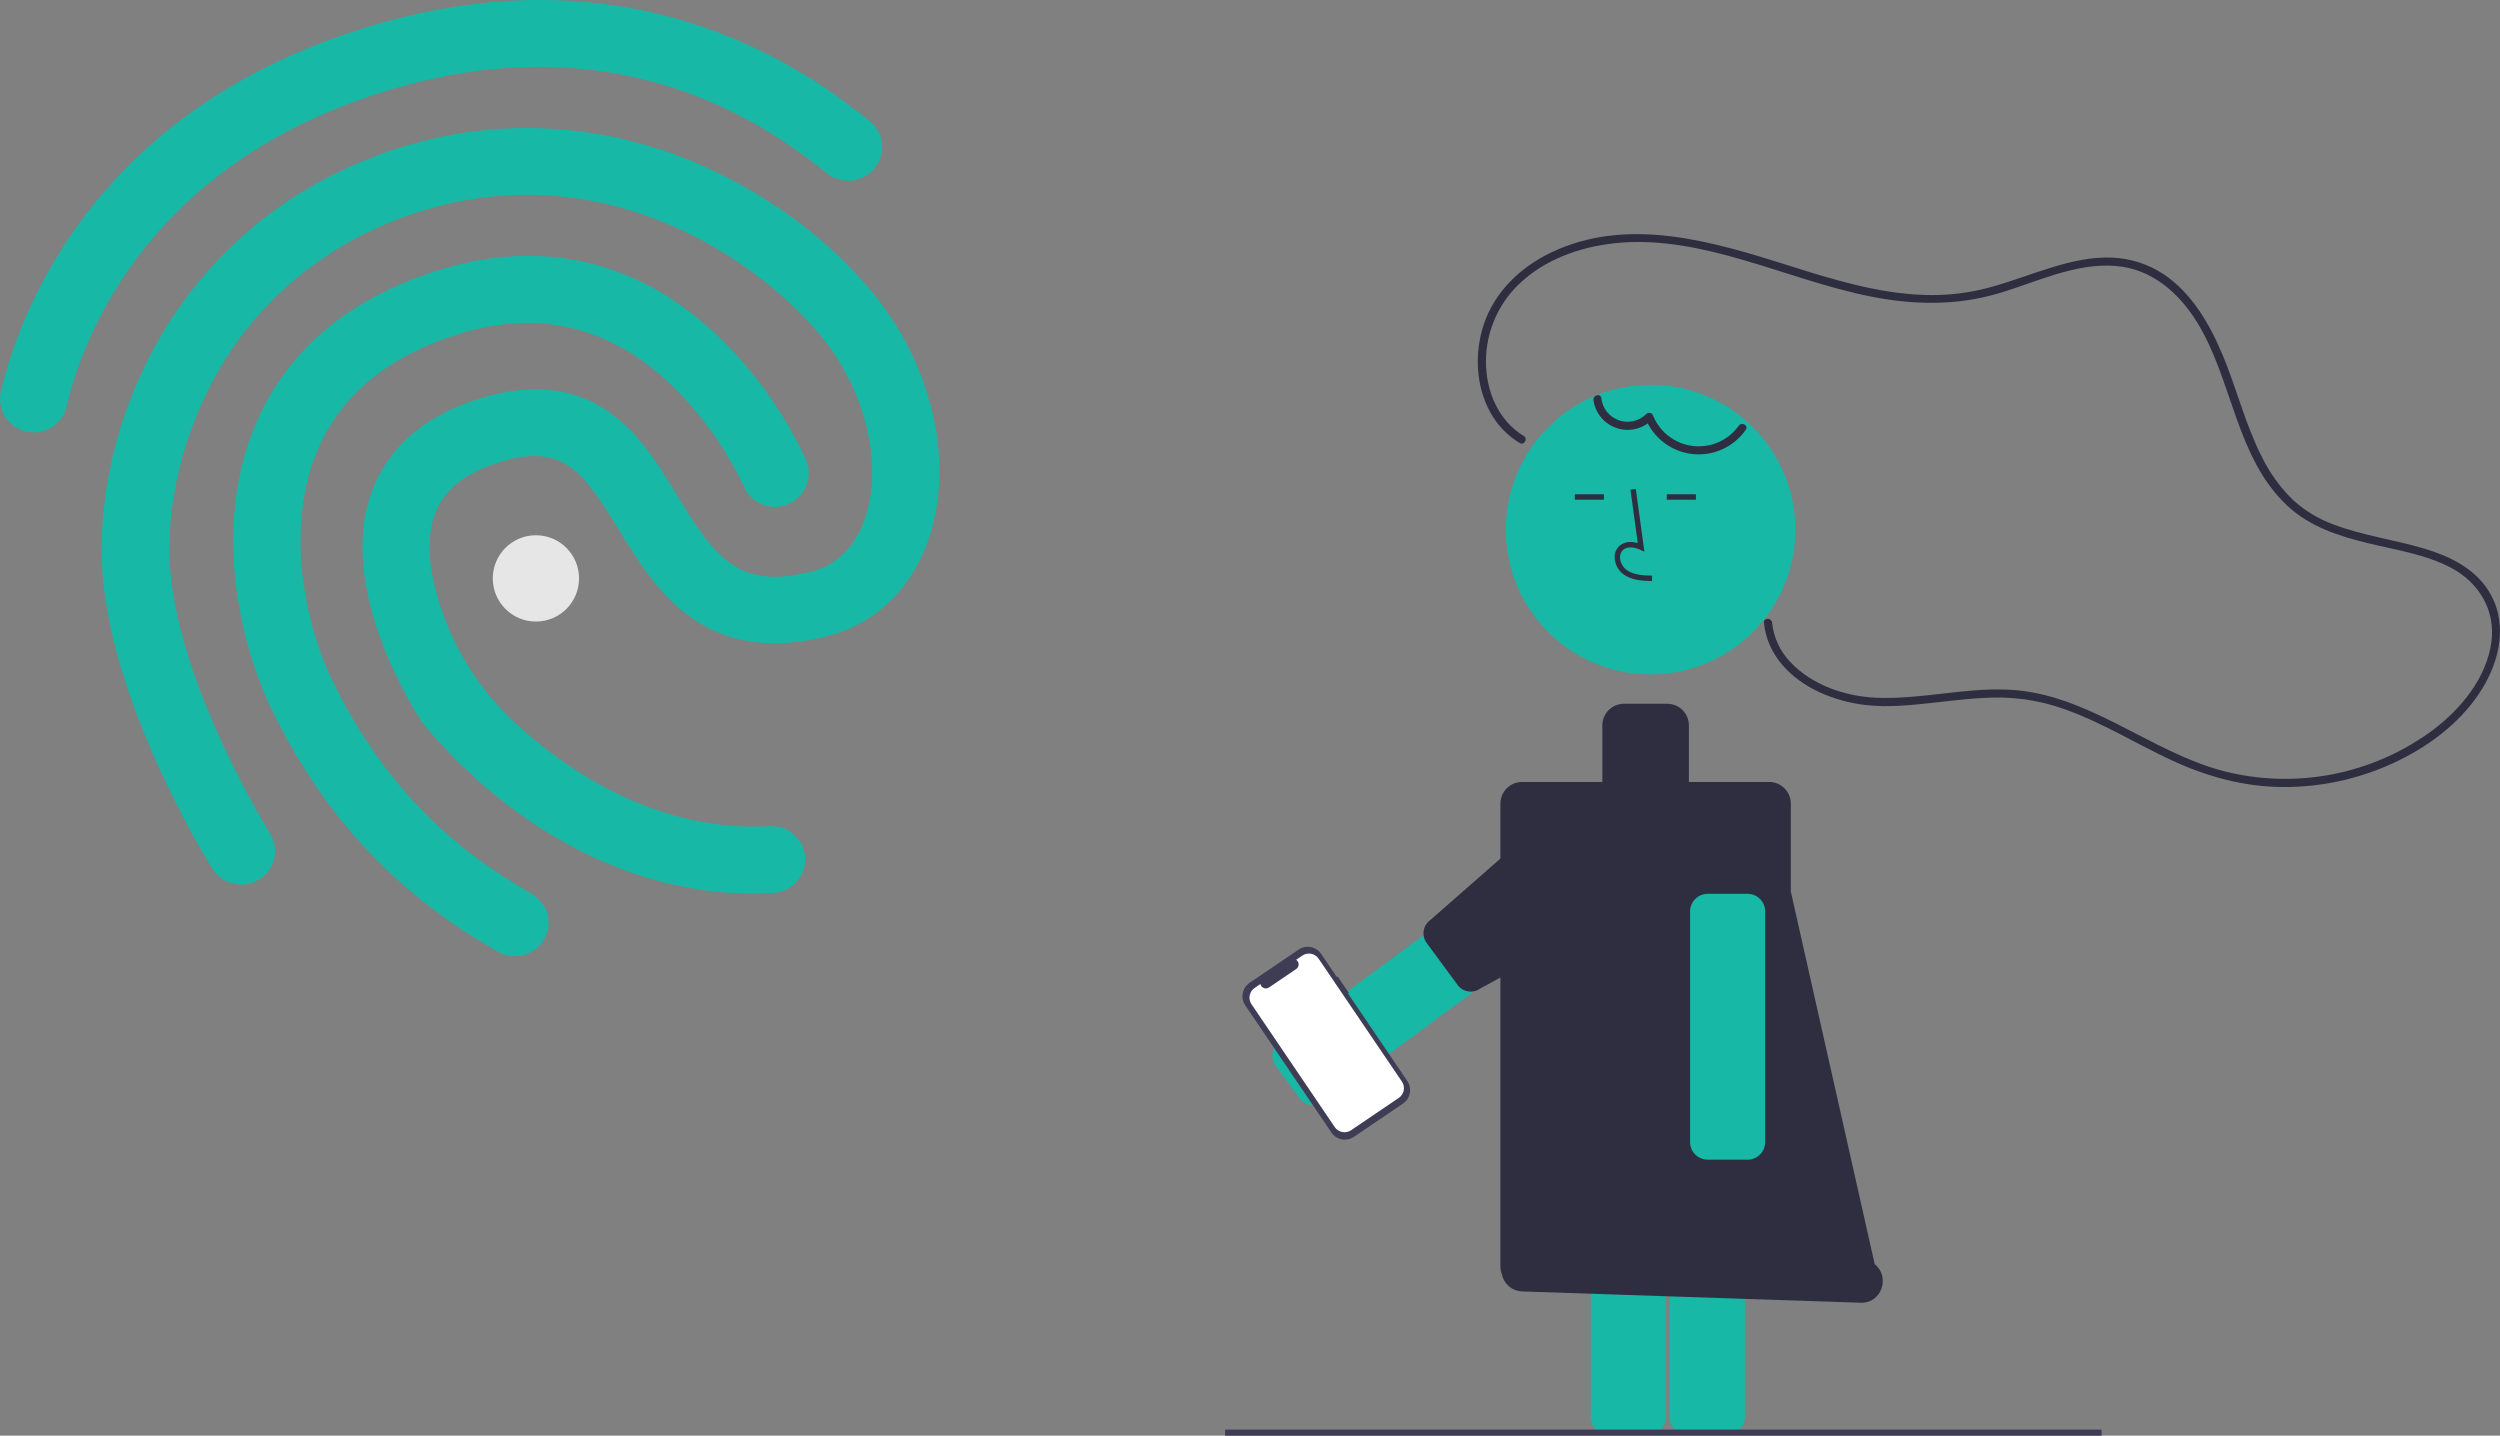 <svg width="404" height="232" viewBox="0 0 404 232" fill="none" xmlns="http://www.w3.org/2000/svg">
<rect x="0" y="0" width="404" height="232" fill="#808080" stroke="none"/>
<g clip-path="url(#clip0_414_234)">
<path d="M7.049 69.637C6.139 69.922 5.17 69.962 4.239 69.754C3.308 69.545 2.449 69.094 1.748 68.447C1.047 67.801 0.529 66.981 0.245 66.07C-0.038 65.159 -0.077 64.189 0.134 63.259C3.291 50.118 15.298 17.983 59.038 4.467C77.984 -1.387 96.154 -1.487 113.021 4.168C126.896 8.801 136.107 16.052 140.513 19.556C141.633 20.442 142.355 21.736 142.52 23.155C142.685 24.573 142.281 25.999 141.395 27.119C141.384 27.133 141.373 27.146 141.362 27.16C140.452 28.284 139.138 29.004 137.702 29.167C136.266 29.33 134.824 28.923 133.686 28.032C125.703 21.74 101.478 2.625 62.215 14.758C23.878 26.604 13.464 54.314 10.763 65.651C10.558 66.587 10.105 67.451 9.452 68.153C8.798 68.854 7.968 69.367 7.049 69.637Z" fill="#17B8A6"/>
<path d="M126.266 144.065C125.831 144.205 125.381 144.29 124.925 144.317C90.754 146.158 69.013 117.761 68.12 116.577L67.955 116.303C67.41 115.458 54.255 95.437 60.046 79.536C62.706 72.267 68.59 67.165 77.582 64.386C85.945 61.802 92.788 62.566 98.613 66.727C103.389 70.117 106.45 75.172 109.417 80.054C115.588 90.19 119.369 95.347 131.098 92.372C136.247 91.065 138.652 87.037 139.75 83.9C142.708 75.363 140.087 63.724 133.152 54.919C124.192 43.495 99.119 24.521 68.183 34.081C54.972 38.163 44.16 46.207 36.92 57.284C30.922 66.477 27.435 77.895 27.358 88.542C27.238 108.367 43.481 134.449 43.635 134.686C44.009 135.284 44.261 135.95 44.378 136.646C44.495 137.342 44.473 138.054 44.314 138.742C44.156 139.43 43.864 140.079 43.454 140.654C43.044 141.229 42.526 141.717 41.928 142.091C41.911 142.102 41.894 142.112 41.878 142.122C40.652 142.887 39.175 143.138 37.765 142.823C36.356 142.507 35.127 141.65 34.344 140.436C33.611 139.243 16.267 111.433 16.407 88.52C16.601 63.685 31.689 34.044 64.993 23.753C80.387 18.996 96.565 19.796 111.789 26.039C123.589 30.909 134.509 38.969 141.73 48.172C150.951 59.921 154.2 75.299 150.002 87.301C147.204 95.302 141.409 100.823 133.709 102.797C113.64 107.904 105.778 95.046 100.044 85.667C94.156 76.052 90.899 71.543 80.722 74.688C75.135 76.415 71.692 79.181 70.245 83.157C68.274 88.591 70.142 95.556 72.055 100.439C72.075 100.49 72.094 100.541 72.114 100.592C74.567 106.798 78.395 112.367 83.31 116.88C91.183 124.153 105.8 134.522 124.429 133.522C125.853 133.433 127.254 133.915 128.324 134.859C129.393 135.804 130.044 137.135 130.132 138.56C130.133 138.577 130.134 138.594 130.135 138.611C130.179 139.819 129.824 141.008 129.124 141.994C128.425 142.98 127.42 143.708 126.266 144.065Z" fill="#17B8A6"/>
<path d="M84.829 154.274C84.117 154.495 83.367 154.568 82.625 154.491C81.884 154.413 81.166 154.186 80.514 153.823C63.661 144.271 51.829 131.424 43.309 113.417L43.275 113.306C37.906 101.3 34.673 82.957 41.803 67.454C47.067 56.014 56.947 47.974 71.12 43.594C87.884 38.414 103.492 42.228 116.303 54.57C122.129 60.266 126.867 66.978 130.283 74.377C130.828 75.708 130.827 77.2 130.28 78.53C129.734 79.86 128.686 80.922 127.363 81.485C126.04 82.049 124.548 82.068 123.211 81.54C121.874 81.012 120.798 79.979 120.216 78.663C117.323 72.489 113.329 66.894 108.429 62.153C98.555 52.755 87.076 49.977 74.273 53.933C63.208 57.352 55.589 63.396 51.689 71.9C46.065 84.141 48.96 99.425 53.162 108.831C60.675 124.757 71.095 136.054 85.928 144.446C86.541 144.792 87.08 145.255 87.514 145.808C87.948 146.362 88.268 146.996 88.457 147.674C88.646 148.352 88.7 149.061 88.615 149.759C88.53 150.458 88.308 151.133 87.963 151.746C87.949 151.77 87.935 151.794 87.921 151.818C87.23 152.992 86.128 153.867 84.829 154.274Z" fill="#17B8A6"/>
<path d="M86.604 100.443C90.454 100.443 93.575 97.321 93.575 93.47C93.575 89.618 90.454 86.496 86.604 86.496C82.753 86.496 79.632 89.618 79.632 93.47C79.632 97.321 82.753 100.443 86.604 100.443Z" fill="#E6E6E6"/>
<path d="M212.305 178.625C212.161 178.625 212.017 178.614 211.875 178.592C211.506 178.537 211.151 178.41 210.831 178.217C210.511 178.024 210.233 177.77 210.012 177.469L206.183 172.275C205.961 171.974 205.801 171.633 205.712 171.271C205.622 170.909 205.604 170.532 205.66 170.163C205.716 169.794 205.844 169.44 206.036 169.12C206.229 168.801 206.483 168.522 206.783 168.301L239.522 144.147C239.823 143.925 240.164 143.765 240.526 143.675C240.888 143.586 241.264 143.568 241.633 143.624C242.002 143.68 242.357 143.807 242.676 144C242.996 144.193 243.274 144.447 243.496 144.747L247.325 149.941C247.772 150.547 247.96 151.307 247.847 152.052C247.735 152.798 247.331 153.468 246.725 153.915L213.986 178.069C213.5 178.43 212.91 178.625 212.305 178.625Z" fill="#17B8A6"/>
<path d="M235.556 159.177L230.545 152.381C230.133 151.821 229.959 151.12 230.063 150.432C230.167 149.744 230.54 149.126 231.099 148.713L250.271 131.909C250.831 131.496 251.532 131.323 252.22 131.427C252.908 131.531 253.526 131.903 253.939 132.463L263.102 143.414C263.515 143.974 263.689 144.675 263.585 145.363C263.481 146.051 263.108 146.669 262.548 147.082L239.224 159.732C238.664 160.145 237.963 160.318 237.275 160.214C236.587 160.11 235.969 159.737 235.556 159.177Z" fill="#2F2E41"/>
<path d="M266.362 231.851H259.911C259.158 231.851 258.436 231.551 257.903 231.018C257.37 230.485 257.071 229.763 257.07 229.009V175.221C257.071 174.468 257.37 173.745 257.903 173.213C258.436 172.68 259.158 172.38 259.911 172.379H266.362C267.115 172.38 267.838 172.68 268.37 173.213C268.903 173.745 269.203 174.468 269.203 175.221V229.009C269.203 229.763 268.903 230.485 268.37 231.018C267.838 231.551 267.115 231.851 266.362 231.851Z" fill="#17B8A6"/>
<path d="M279.122 231.851H272.671C271.918 231.851 271.195 231.551 270.663 231.018C270.13 230.485 269.83 229.763 269.83 229.009V175.221C269.83 174.468 270.13 173.745 270.663 173.213C271.195 172.68 271.918 172.38 272.671 172.379H279.122C279.876 172.38 280.598 172.68 281.131 173.213C281.663 173.745 281.963 174.468 281.964 175.221V229.009C281.963 229.763 281.663 230.485 281.131 231.018C280.598 231.551 279.876 231.851 279.122 231.851Z" fill="#17B8A6"/>
<path d="M339.614 231.02H197.976V232H339.614V231.02Z" fill="#3F3D56"/>
<path d="M266.731 108.989C279.651 108.989 290.124 98.512 290.124 85.588C290.124 72.664 279.651 62.187 266.731 62.187C253.811 62.187 243.337 72.664 243.337 85.588C243.337 98.512 253.811 108.989 266.731 108.989Z" fill="#17B8A6"/>
<path d="M302.948 204.271L289.4 144.086V129.866C289.4 128.938 289.032 128.049 288.376 127.393C287.72 126.737 286.831 126.368 285.903 126.368H272.925V117.224C272.925 116.765 272.835 116.31 272.659 115.885C272.483 115.461 272.226 115.075 271.901 114.75C271.576 114.426 271.191 114.168 270.767 113.992C270.342 113.816 269.888 113.726 269.428 113.726H262.435C261.975 113.726 261.521 113.816 261.096 113.992C260.672 114.168 260.287 114.426 259.962 114.75C259.637 115.075 259.38 115.461 259.204 115.885C259.028 116.31 258.938 116.765 258.938 117.224V126.368H245.96C245.032 126.368 244.143 126.737 243.487 127.393C242.831 128.049 242.463 128.938 242.463 129.866V204.674C242.463 205.122 242.55 205.566 242.718 205.982C242.876 206.729 243.28 207.402 243.864 207.894C244.448 208.386 245.18 208.668 245.943 208.696L300.767 210.524C304.043 210.61 305.53 206.348 302.948 204.271Z" fill="#2F2E41"/>
<path d="M266.956 93.902C265.511 93.861 263.712 93.811 262.327 92.798C261.915 92.485 261.576 92.085 261.334 91.626C261.092 91.168 260.954 90.662 260.928 90.144C260.903 89.776 260.963 89.407 261.105 89.066C261.246 88.725 261.464 88.421 261.741 88.179C262.466 87.567 263.523 87.424 264.66 87.759L263.481 79.133L264.347 79.014L265.734 89.154L265.01 88.823C264.172 88.438 263.021 88.242 262.306 88.847C262.13 89.005 261.993 89.201 261.906 89.421C261.818 89.641 261.783 89.877 261.802 90.113C261.823 90.498 261.927 90.875 262.107 91.216C262.286 91.558 262.537 91.856 262.843 92.092C263.921 92.88 265.354 92.982 266.98 93.027L266.956 93.902Z" fill="#2F2E41"/>
<path d="M259.197 79.877H254.489V80.752H259.197V79.877Z" fill="#2F2E41"/>
<path d="M274.059 79.877H269.351V80.752H274.059V79.877Z" fill="#2F2E41"/>
<path d="M246.245 70.462C242.089 67.943 240.132 63.164 240.129 58.438C240.126 55.919 240.673 53.429 241.731 51.143C242.789 48.857 244.332 46.829 246.254 45.2C250.534 41.497 256.233 39.685 261.802 39.225C268.539 38.668 275.232 40.133 281.666 42.002C288.556 44.004 295.306 46.523 302.359 47.925C309.202 49.285 316.064 49.419 322.801 47.452C329.02 45.637 335.332 42.429 341.975 42.985C347.712 43.465 352.068 47.284 354.999 52.002C360.818 61.37 361.277 73.943 369.645 81.743C373.263 85.116 377.976 86.644 382.687 87.786C387.204 88.881 392.023 89.582 396.168 91.798C400.612 94.175 403.303 98.641 402.608 103.759C401.818 109.572 397.683 114.574 393.131 117.989C388.338 121.538 382.815 123.974 376.963 125.118C371.111 126.262 365.077 126.086 359.301 124.603C347.223 121.398 337.407 112.034 324.539 111.447C317.36 111.119 310.292 113.076 303.114 112.751C298.139 112.527 292.785 110.687 289.32 106.986C287.657 105.255 286.618 103.018 286.367 100.63C286.288 99.797 284.976 99.788 285.055 100.63C285.547 105.858 289.394 109.72 293.986 111.843C296.402 112.952 298.982 113.663 301.626 113.947C305.139 114.335 308.72 113.968 312.217 113.584C315.912 113.179 319.614 112.68 323.34 112.725C326.741 112.779 330.111 113.378 333.322 114.5C339.488 116.616 345.042 120.126 350.933 122.859C356.634 125.505 362.603 127.145 368.918 127.185C375.004 127.216 381.024 125.924 386.563 123.4C392.017 120.915 397.142 117.205 400.538 112.203C403.722 107.514 405.394 101.362 402.528 96.113C400.283 91.998 396 89.916 391.681 88.634C386.894 87.213 381.89 86.564 377.204 84.795C374.755 83.914 372.502 82.562 370.572 80.816C368.502 78.806 366.797 76.452 365.532 73.859C362.849 68.624 361.478 62.874 359.219 57.466C357.126 52.457 354.262 47.408 349.649 44.321C347.17 42.681 344.289 41.751 341.319 41.632C338.033 41.483 334.767 42.237 331.644 43.188C328.339 44.195 325.114 45.452 321.784 46.378C318.277 47.355 314.64 47.789 311.001 47.666C303.517 47.422 296.287 45.198 289.202 42.956C276.79 39.028 262.986 34.823 250.507 40.877C245.645 43.237 241.526 47.195 239.79 52.393C238.254 56.992 238.466 62.356 240.835 66.641C241.957 68.679 243.595 70.387 245.583 71.595C246.306 72.034 246.966 70.9 246.245 70.462Z" fill="#2F2E41"/>
<path d="M282.411 187.402H275.959C275.206 187.401 274.484 187.101 273.951 186.569C273.418 186.036 273.119 185.313 273.118 184.56V147.282C273.119 146.529 273.418 145.806 273.951 145.274C274.484 144.741 275.206 144.441 275.959 144.44H282.411C283.164 144.441 283.886 144.741 284.419 145.274C284.951 145.806 285.251 146.529 285.252 147.282V184.56C285.251 185.313 284.951 186.036 284.419 186.569C283.886 187.101 283.164 187.401 282.411 187.402Z" fill="#17B8A6"/>
<path d="M257.508 64.672C257.651 65.7 258.079 66.667 258.743 67.464C259.407 68.262 260.28 68.858 261.265 69.185C262.249 69.512 263.305 69.558 264.314 69.317C265.323 69.076 266.245 68.558 266.975 67.821L265.879 67.531C266.49 69.096 267.515 70.465 268.844 71.492C270.172 72.519 271.755 73.166 273.422 73.363C275.09 73.561 276.78 73.301 278.311 72.613C279.843 71.924 281.159 70.832 282.118 69.454C282.612 68.767 281.475 68.112 280.986 68.792C280.159 69.95 279.037 70.865 277.736 71.442C276.435 72.019 275.003 72.237 273.59 72.073C272.177 71.908 270.833 71.368 269.699 70.508C268.566 69.648 267.683 68.5 267.143 67.183C267.111 67.074 267.05 66.975 266.969 66.896C266.887 66.817 266.786 66.76 266.676 66.731C266.566 66.703 266.451 66.702 266.341 66.73C266.231 66.759 266.13 66.815 266.048 66.893C265.479 67.468 264.758 67.87 263.97 68.051C263.182 68.232 262.358 68.185 261.596 67.915C260.833 67.646 260.163 67.165 259.663 66.529C259.163 65.893 258.854 65.128 258.772 64.323C258.655 63.491 257.391 63.845 257.508 64.672Z" fill="#2F2E41"/>
<path d="M216.173 157.8L216.036 157.892L213.498 154.147C213.305 153.862 213.058 153.618 212.77 153.429C212.483 153.24 212.162 153.109 211.824 153.044C211.486 152.979 211.139 152.982 210.802 153.051C210.466 153.12 210.146 153.255 209.861 153.448L201.928 158.828C201.643 159.021 201.399 159.269 201.21 159.556C201.021 159.843 200.89 160.165 200.826 160.503C200.761 160.84 200.763 161.188 200.832 161.524C200.902 161.861 201.037 162.181 201.23 162.466L215.157 183.016C215.35 183.3 215.597 183.544 215.884 183.733C216.171 183.923 216.493 184.053 216.83 184.118C217.168 184.183 217.515 184.181 217.852 184.111C218.189 184.042 218.508 183.907 218.793 183.714L226.727 178.334C227.011 178.141 227.255 177.894 227.444 177.606C227.633 177.319 227.764 176.997 227.829 176.66C227.893 176.322 227.891 175.975 227.822 175.638C227.752 175.301 227.617 174.981 227.425 174.696L217.843 160.559L217.98 160.466L216.173 157.8Z" fill="#3F3D56"/>
<path d="M210.461 154.421L209.459 155.101C209.582 155.182 209.682 155.293 209.752 155.423C209.822 155.553 209.859 155.698 209.86 155.846C209.86 155.993 209.825 156.139 209.756 156.269C209.687 156.399 209.587 156.511 209.465 156.594L205.066 159.577C204.944 159.66 204.803 159.711 204.657 159.727C204.51 159.742 204.362 159.722 204.225 159.667C204.088 159.611 203.967 159.524 203.873 159.41C203.778 159.297 203.712 159.163 203.682 159.019L202.745 159.654C202.54 159.793 202.363 159.972 202.227 160.179C202.09 160.387 201.996 160.62 201.949 160.864C201.902 161.108 201.904 161.359 201.954 161.602C202.004 161.846 202.101 162.077 202.241 162.283L215.701 182.144C215.84 182.35 216.019 182.526 216.227 182.663C216.434 182.799 216.667 182.894 216.911 182.941C217.155 182.988 217.406 182.986 217.649 182.936C217.893 182.886 218.124 182.788 218.329 182.649L226.045 177.416C226.461 177.135 226.747 176.699 226.842 176.206C226.936 175.713 226.831 175.202 226.55 174.787L213.09 154.926C212.95 154.72 212.771 154.544 212.564 154.407C212.356 154.27 212.124 154.176 211.88 154.129C211.636 154.082 211.385 154.084 211.141 154.134C210.898 154.184 210.667 154.281 210.461 154.421Z" fill="white"/>
</g>
<defs>
<clipPath id="clip0_414_234">
<rect width="404" height="232" fill="white"/>
</clipPath>
</defs>
</svg>
